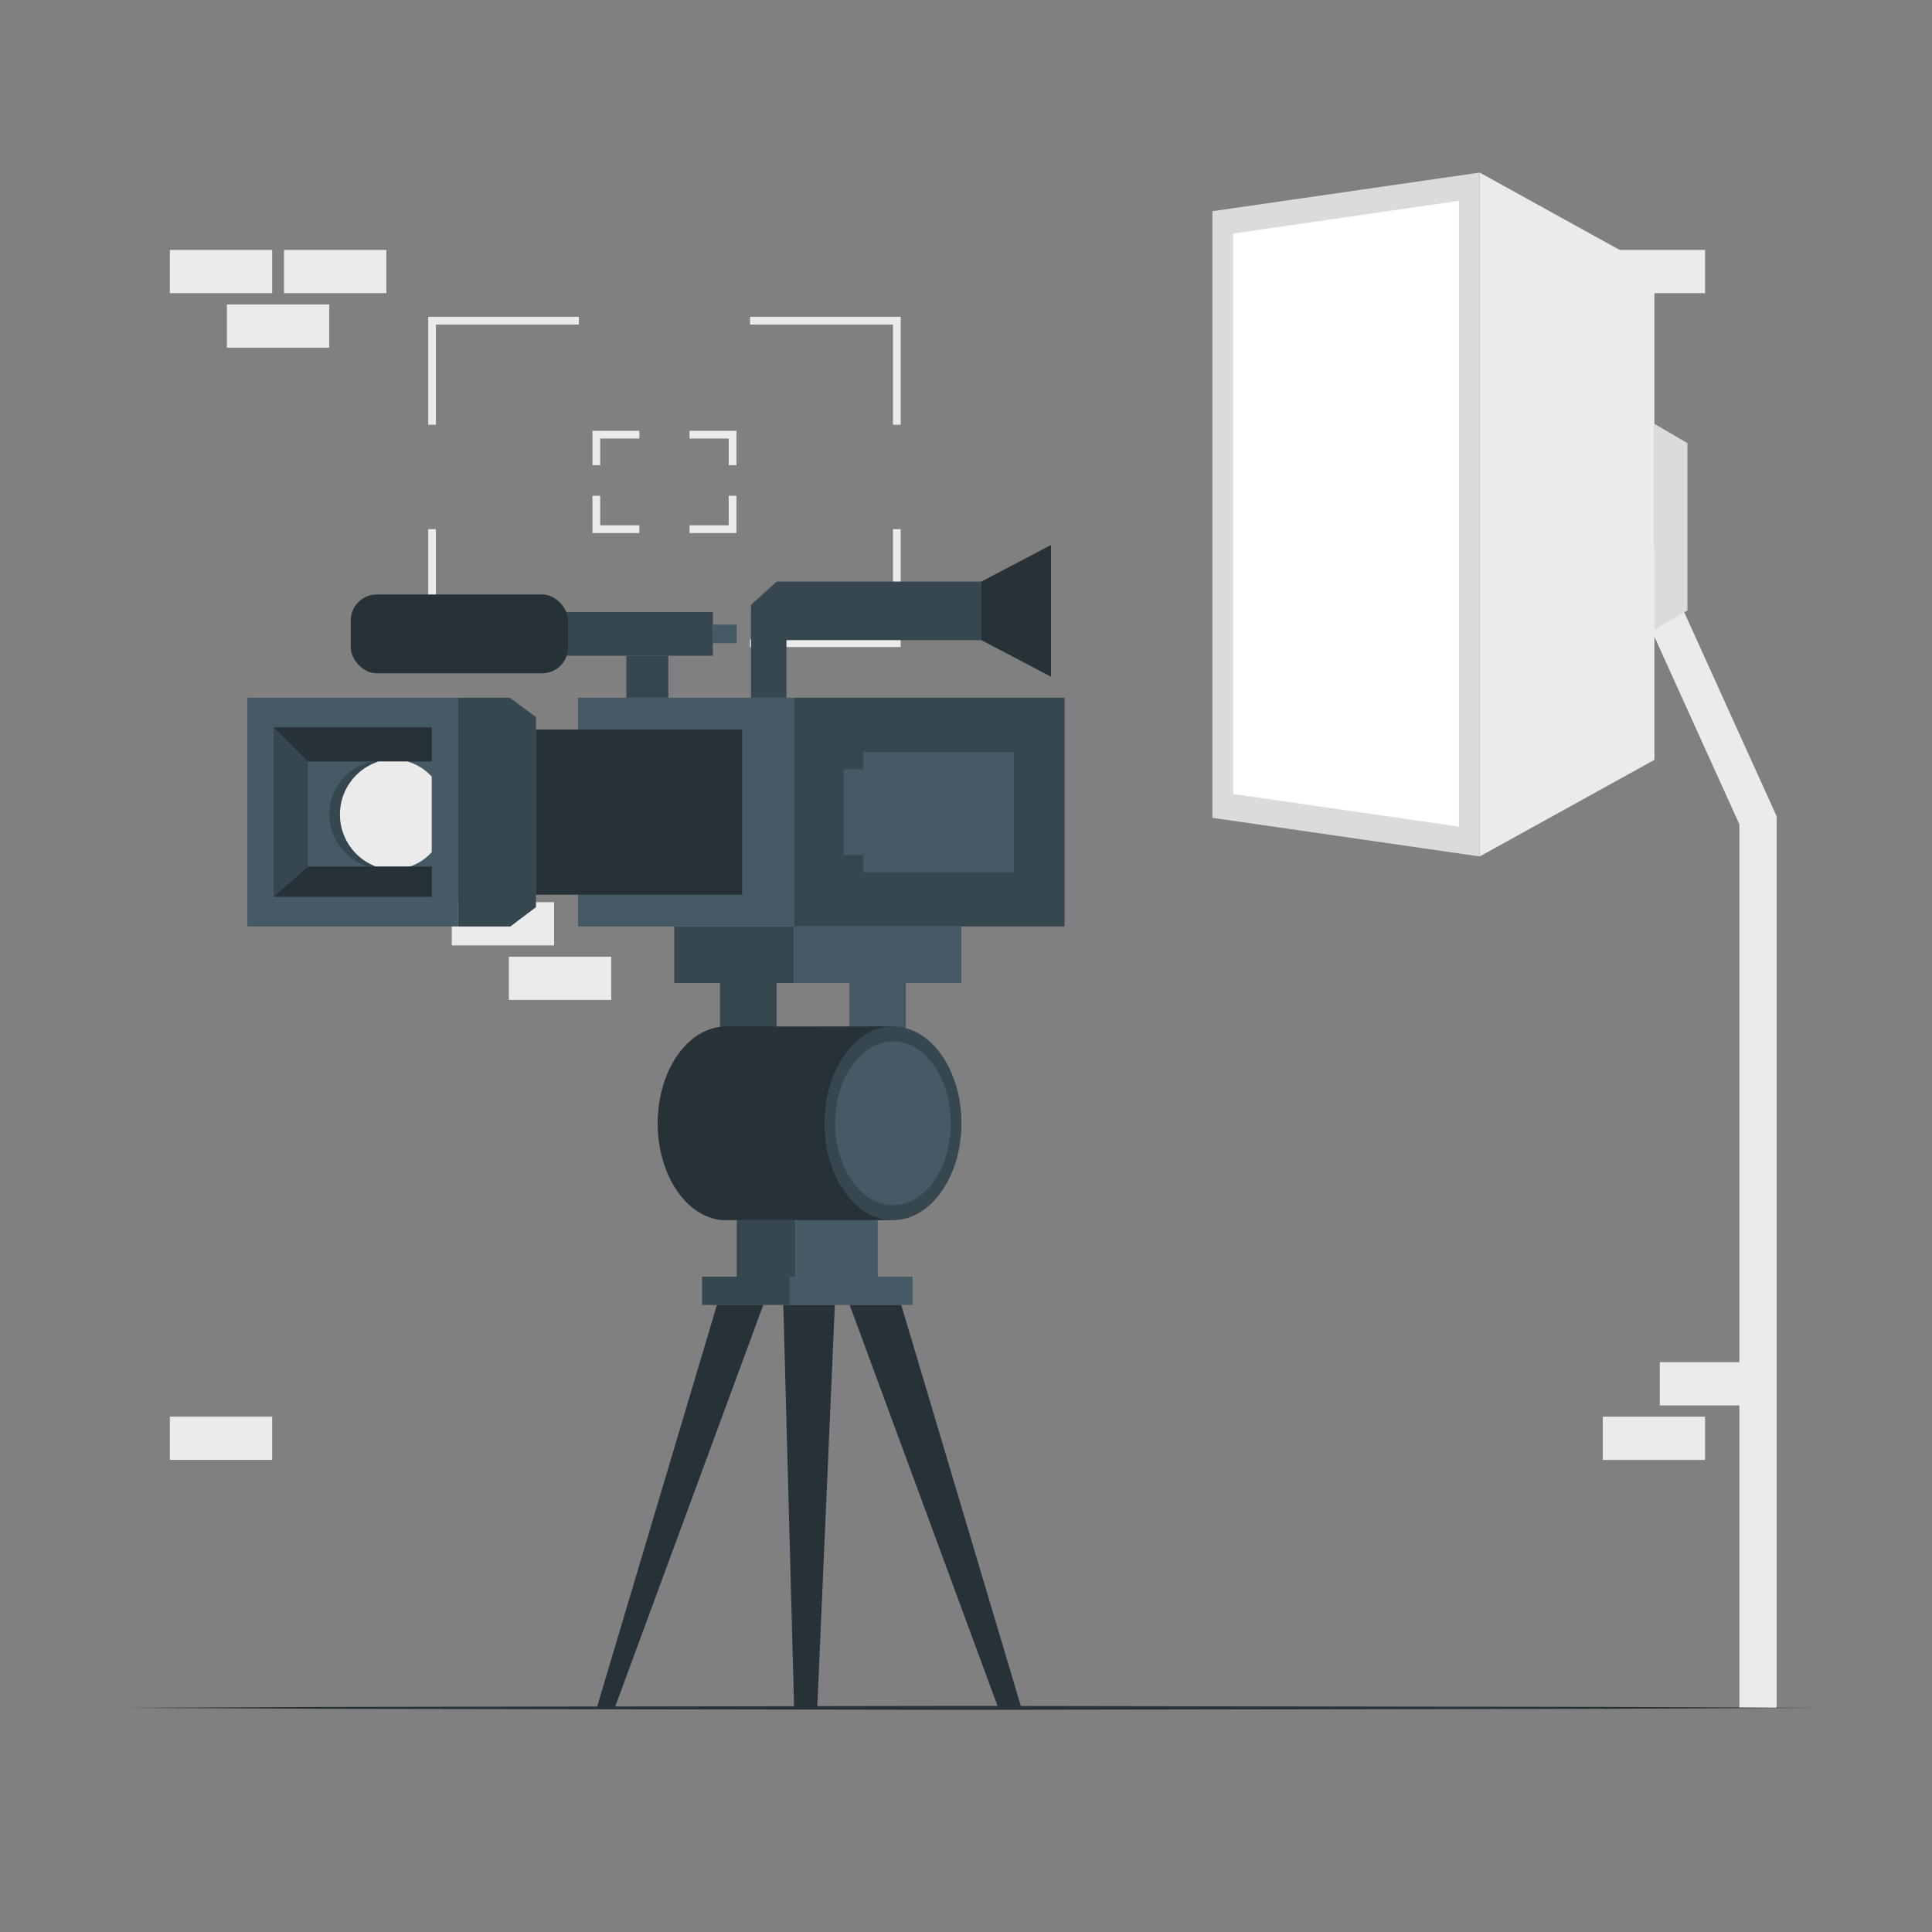 <svg xmlns="http://www.w3.org/2000/svg" viewBox="0 0 500 500"><rect x="0" y="0" width="500" height="500" fill="#808080" stroke="none"/><g id="freepik--background-complete--inject-83"><rect x="58.73" y="78.79" width="26.48" height="11.19" style="fill:#ebebeb"></rect><rect x="43.96" y="64.68" width="26.48" height="11.19" style="fill:#ebebeb"></rect><rect x="73.5" y="64.68" width="26.48" height="11.19" style="fill:#ebebeb"></rect><rect x="334.6" y="161.24" width="26.48" height="11.19" style="fill:#ebebeb"></rect><rect x="319.82" y="147.13" width="26.48" height="11.19" style="fill:#ebebeb"></rect><rect x="349.37" y="147.13" width="26.48" height="11.19" style="fill:#ebebeb"></rect><rect x="414.79" y="64.68" width="26.48" height="11.19" style="fill:#ebebeb"></rect><rect x="414.79" y="366.64" width="26.48" height="11.19" style="fill:#ebebeb"></rect><rect x="429.56" y="352.53" width="26.48" height="11.19" style="fill:#ebebeb"></rect><rect x="43.96" y="366.63" width="26.48" height="11.19" style="fill:#ebebeb"></rect><rect x="116.92" y="233.49" width="26.48" height="11.19" transform="translate(260.32 478.16) rotate(180)" style="fill:#ebebeb"></rect><rect x="131.69" y="247.6" width="26.48" height="11.19" transform="translate(289.86 506.38) rotate(180)" style="fill:#ebebeb"></rect><polygon points="459.79 442 450.15 442 450.15 213.33 411.95 129 420.74 125.02 459.79 211.25 459.79 442" style="fill:#ebebeb"></polygon><polygon points="428.16 196.65 382.94 221.65 382.94 44.66 428.16 69.66 428.16 196.65" style="fill:#ebebeb"></polygon><polygon points="313.77 54.66 382.94 44.66 382.94 221.65 313.77 211.65 313.77 54.66" style="fill:#dbdbdb"></polygon><polygon points="319.13 60.43 377.58 51.98 377.58 213.93 319.13 205.48 319.13 60.43" style="fill:#fff"></polygon><polygon points="436.71 157.98 428.16 162.98 428.16 109.69 436.71 114.69 436.71 157.98" style="fill:#dbdbdb"></polygon></g><g id="freepik--Table--inject-83"><polygon points="30.67 442 85.5 441.76 140.34 441.67 250 441.5 359.66 441.67 414.5 441.75 469.33 442 414.5 442.24 359.66 442.33 250 442.5 140.34 442.33 85.5 442.24 30.67 442" style="fill:#263238"></polygon><polygon points="112.82 109.92 110.82 109.92 110.82 81.99 149.81 81.99 149.81 83.99 112.82 83.99 112.82 109.92" style="fill:#ebebeb"></polygon><polygon points="149.81 167.45 110.82 167.45 110.82 136.95 112.82 136.95 112.82 165.45 149.81 165.45 149.81 167.45" style="fill:#ebebeb"></polygon><polygon points="233.1 109.92 231.1 109.92 231.1 83.99 194.11 83.99 194.11 81.99 233.1 81.99 233.1 109.92" style="fill:#ebebeb"></polygon><polygon points="233.1 167.45 194.11 167.45 194.11 165.45 231.1 165.45 231.1 136.95 233.1 136.95 233.1 167.45" style="fill:#ebebeb"></polygon><polygon points="155.33 120.39 153.33 120.39 153.33 111.49 165.47 111.49 165.47 113.49 155.33 113.49 155.33 120.39" style="fill:#ebebeb"></polygon><polygon points="165.47 137.95 153.33 137.95 153.33 128.31 155.33 128.31 155.33 135.95 165.47 135.95 165.47 137.95" style="fill:#ebebeb"></polygon><polygon points="190.59 120.39 188.59 120.39 188.59 113.49 178.45 113.49 178.45 111.49 190.59 111.49 190.59 120.39" style="fill:#ebebeb"></polygon><polygon points="190.59 137.95 178.45 137.95 178.45 135.95 188.59 135.95 188.59 128.31 190.59 128.31 190.59 137.95" style="fill:#ebebeb"></polygon></g><g id="freepik--Camera--inject-83"><rect x="149.59" y="180.57" width="55.87" height="59.19" style="fill:#455a64"></rect><rect x="205.46" y="180.57" width="70.06" height="59.19" style="fill:#37474f"></rect><rect x="64.02" y="180.57" width="54.54" height="59.19" style="fill:#455a64"></rect><rect x="70.83" y="188.24" width="40.91" height="43.87" style="fill:#455a64"></rect><polygon points="138.71 234.77 132.08 239.77 118.55 239.77 118.55 180.57 131.91 180.57 138.71 185.57 138.71 234.77" style="fill:#37474f"></polygon><rect x="138.71" y="188.81" width="53.36" height="42.73" style="fill:#263238"></rect><polygon points="70.83 188.24 79.66 197.07 79.66 224.25 70.83 232.1 70.83 188.24" style="fill:#37474f"></polygon><polygon points="79.66 197.07 70.83 188.24 111.74 188.24 111.74 197.07 79.66 197.07" style="fill:#263238"></polygon><polygon points="70.83 232.1 79.66 224.25 111.74 224.25 111.74 232.1 70.83 232.1" style="fill:#263238"></polygon><path d="M111.74,201.41v18.75a15.06,15.06,0,0,1-6.43,4.09H95.47a14,14,0,0,1,.85-27.18h8.14A15.11,15.11,0,0,1,111.74,201.41Z" style="fill:#37474f"></path><path d="M111.74,201v19.53a13.61,13.61,0,0,1-5.53,3.7h-9A14.4,14.4,0,0,1,98,197.07h7.42A13.55,13.55,0,0,1,111.74,201Z" style="fill:#ebebeb"></path><rect x="162.1" y="169.71" width="10.86" height="10.86" style="fill:#37474f"></rect><rect x="132.62" y="158.39" width="51.88" height="11.32" style="fill:#37474f"></rect><rect x="90.77" y="153.85" width="56.25" height="20.4" rx="6.74" style="fill:#263238"></rect><rect x="184.49" y="161.64" width="6.18" height="4.82" style="fill:#455a64"></rect><rect x="218.32" y="199.09" width="6.87" height="22.17" style="fill:#455a64"></rect><rect x="223.41" y="194.62" width="39.02" height="31.1" style="fill:#455a64"></rect><rect x="194.37" y="158.39" width="9.16" height="22.19" style="fill:#37474f"></rect><polygon points="253.99 165.67 194.37 165.67 194.37 156.52 201.02 150.51 253.99 150.51 253.99 165.67" style="fill:#37474f"></polygon><polygon points="272.01 141.04 253.99 150.51 253.99 165.67 272.01 175.14 272.01 141.04" style="fill:#263238"></polygon><rect x="186.34" y="254.4" width="14.63" height="14.63" style="fill:#37474f"></rect><rect x="219.82" y="254.4" width="14.63" height="14.63" style="fill:#455a64"></rect><rect x="174.5" y="239.77" width="30.96" height="14.63" style="fill:#37474f"></rect><rect x="205.46" y="239.77" width="43.36" height="14.63" style="fill:#455a64"></rect><rect x="190.67" y="315.77" width="15.2" height="14.63" style="fill:#37474f"></rect><rect x="205.87" y="315.77" width="21.28" height="14.63" style="fill:#455a64"></rect><rect x="181.69" y="330.4" width="22.69" height="7.32" style="fill:#37474f"></rect><rect x="204.39" y="330.4" width="31.78" height="7.32" style="fill:#455a64"></rect><path d="M231.1,265.63v50.15H187.21v0c-9.46-.54-17-11.55-17-25.06s7.54-24.51,17-25.05v0Z" style="fill:#263238"></path><ellipse cx="231.1" cy="290.7" rx="17.72" ry="25.07" style="fill:#37474f"></ellipse><ellipse cx="231.1" cy="290.7" rx="14.97" ry="21.19" style="fill:#455a64"></ellipse><polygon points="159.09 442 154.44 442 185.54 337.72 197.54 337.72 159.09 442" style="fill:#263238"></polygon><polygon points="258.35 442 264.33 442 233.24 337.72 219.89 337.72 258.35 442" style="fill:#263238"></polygon><polygon points="211.5 442 205.52 442 202.72 337.72 216.06 337.72 211.5 442" style="fill:#263238"></polygon></g></svg>